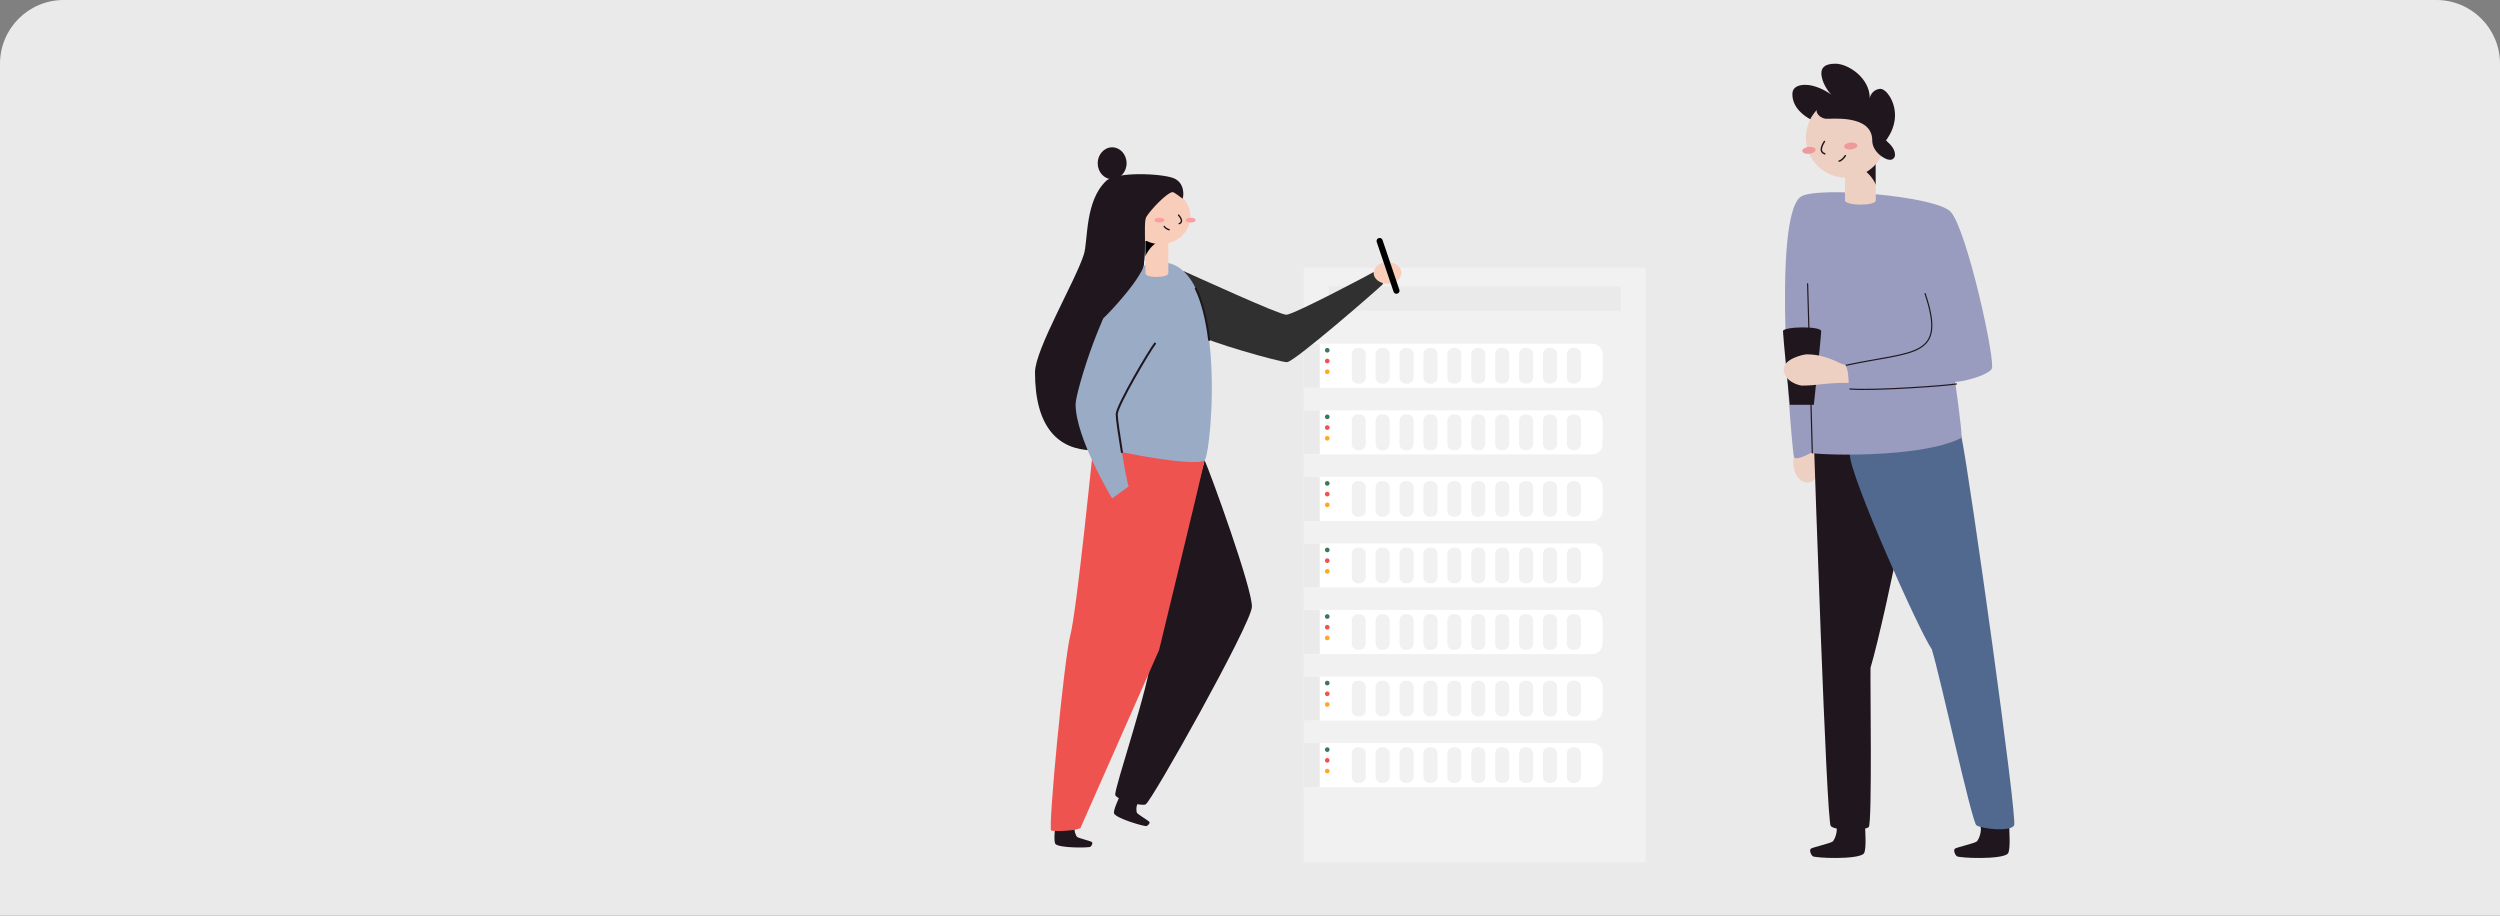 <svg width="314" height="115" viewBox="0 0 314 115" fill="none" xmlns="http://www.w3.org/2000/svg">
<rect x="0" y="0" width="314" height="115" fill="#808080" stroke="none"/>
<path d="M0 8C0 3.582 3.582 0 8 0H306C310.418 0 314 3.582 314 8V115H0V8Z" fill="#EAEAEA"/>
<g clip-path="url(#clip0_7013_221933)">
<path d="M206.714 33.609H163.754V108.317H206.714V33.609Z" fill="#F1F1F1"/>
<path d="M236.218 33.609H206.713V108.317H236.218V33.609Z" fill="#EAEAEA"/>
<path d="M203.585 35.971H166.881V39.039H203.585V35.971Z" fill="#EAEAEA"/>
<path d="M163.754 43.17H199.986C200.331 43.17 200.661 43.307 200.904 43.55C201.148 43.794 201.285 44.124 201.285 44.468V47.419C201.285 47.763 201.148 48.093 200.904 48.337C200.661 48.58 200.331 48.717 199.986 48.717H163.754V43.17Z" fill="white"/>
<path d="M197.782 43.699H197.586C197.151 43.699 196.799 44.052 196.799 44.486V47.397C196.799 47.832 197.151 48.184 197.586 48.184H197.782C198.217 48.184 198.569 47.832 198.569 47.397V44.486C198.569 44.052 198.217 43.699 197.782 43.699Z" fill="#F1F1F1"/>
<path d="M194.78 43.699H194.584C194.149 43.699 193.797 44.052 193.797 44.486V47.397C193.797 47.832 194.149 48.184 194.584 48.184H194.78C195.215 48.184 195.567 47.832 195.567 47.397V44.486C195.567 44.052 195.215 43.699 194.78 43.699Z" fill="#F1F1F1"/>
<path d="M191.776 43.699H191.58C191.145 43.699 190.793 44.052 190.793 44.486V47.397C190.793 47.832 191.145 48.184 191.58 48.184H191.776C192.211 48.184 192.563 47.832 192.563 47.397V44.486C192.563 44.052 192.211 43.699 191.776 43.699Z" fill="#F1F1F1"/>
<path d="M188.774 43.699H188.578C188.143 43.699 187.791 44.052 187.791 44.486V47.397C187.791 47.832 188.143 48.184 188.578 48.184H188.774C189.209 48.184 189.561 47.832 189.561 47.397V44.486C189.561 44.052 189.209 43.699 188.774 43.699Z" fill="#F1F1F1"/>
<path d="M185.77 43.699H185.574C185.14 43.699 184.787 44.052 184.787 44.486V47.397C184.787 47.832 185.14 48.184 185.574 48.184H185.77C186.205 48.184 186.557 47.832 186.557 47.397V44.486C186.557 44.052 186.205 43.699 185.77 43.699Z" fill="#F1F1F1"/>
<path d="M182.768 43.699H182.572C182.138 43.699 181.785 44.052 181.785 44.486V47.397C181.785 47.832 182.138 48.184 182.572 48.184H182.768C183.203 48.184 183.555 47.832 183.555 47.397V44.486C183.555 44.052 183.203 43.699 182.768 43.699Z" fill="#F1F1F1"/>
<path d="M179.764 43.699H179.568C179.134 43.699 178.781 44.052 178.781 44.486V47.397C178.781 47.832 179.134 48.184 179.568 48.184H179.764C180.199 48.184 180.552 47.832 180.552 47.397V44.486C180.552 44.052 180.199 43.699 179.764 43.699Z" fill="#F1F1F1"/>
<path d="M176.762 43.699H176.566C176.132 43.699 175.779 44.052 175.779 44.486V47.397C175.779 47.832 176.132 48.184 176.566 48.184H176.762C177.197 48.184 177.55 47.832 177.55 47.397V44.486C177.55 44.052 177.197 43.699 176.762 43.699Z" fill="#F1F1F1"/>
<path d="M173.759 43.699H173.563C173.128 43.699 172.775 44.052 172.775 44.486V47.397C172.775 47.832 173.128 48.184 173.563 48.184H173.759C174.193 48.184 174.546 47.832 174.546 47.397V44.486C174.546 44.052 174.193 43.699 173.759 43.699Z" fill="#F1F1F1"/>
<path d="M170.757 43.699H170.561C170.126 43.699 169.773 44.052 169.773 44.486V47.397C169.773 47.832 170.126 48.184 170.561 48.184H170.757C171.191 48.184 171.544 47.832 171.544 47.397V44.486C171.544 44.052 171.191 43.699 170.757 43.699Z" fill="#F1F1F1"/>
<path d="M165.76 43.17H163.754V48.717H165.76V43.17Z" fill="#EAEAEA"/>
<path d="M166.703 44.289C166.866 44.289 166.998 44.157 166.998 43.994C166.998 43.831 166.866 43.699 166.703 43.699C166.54 43.699 166.408 43.831 166.408 43.994C166.408 44.157 166.54 44.289 166.703 44.289Z" fill="#3B7858"/>
<path d="M166.703 45.637C166.866 45.637 166.998 45.505 166.998 45.342C166.998 45.179 166.866 45.047 166.703 45.047C166.54 45.047 166.408 45.179 166.408 45.342C166.408 45.505 166.54 45.637 166.703 45.637Z" fill="#EF5350"/>
<path d="M166.703 46.985C166.866 46.985 166.998 46.852 166.998 46.69C166.998 46.527 166.866 46.395 166.703 46.395C166.54 46.395 166.408 46.527 166.408 46.69C166.408 46.852 166.54 46.985 166.703 46.985Z" fill="#FFA726"/>
<path d="M163.754 51.529H199.986C200.331 51.529 200.661 51.666 200.904 51.91C201.148 52.153 201.285 52.483 201.285 52.828V55.778C201.285 56.122 201.148 56.453 200.904 56.696C200.661 56.94 200.331 57.076 199.986 57.076H163.754V51.529Z" fill="white"/>
<path d="M197.782 52.06H197.586C197.151 52.06 196.799 52.413 196.799 52.848V55.758C196.799 56.193 197.151 56.545 197.586 56.545H197.782C198.217 56.545 198.569 56.193 198.569 55.758V52.848C198.569 52.413 198.217 52.06 197.782 52.06Z" fill="#F1F1F1"/>
<path d="M194.78 52.06H194.584C194.149 52.06 193.797 52.413 193.797 52.848V55.758C193.797 56.193 194.149 56.545 194.584 56.545H194.78C195.215 56.545 195.567 56.193 195.567 55.758V52.848C195.567 52.413 195.215 52.06 194.78 52.06Z" fill="#F1F1F1"/>
<path d="M191.776 52.06H191.58C191.145 52.06 190.793 52.413 190.793 52.848V55.758C190.793 56.193 191.145 56.545 191.58 56.545H191.776C192.211 56.545 192.563 56.193 192.563 55.758V52.848C192.563 52.413 192.211 52.06 191.776 52.06Z" fill="#F1F1F1"/>
<path d="M188.774 52.06H188.578C188.143 52.06 187.791 52.413 187.791 52.848V55.758C187.791 56.193 188.143 56.545 188.578 56.545H188.774C189.209 56.545 189.561 56.193 189.561 55.758V52.848C189.561 52.413 189.209 52.06 188.774 52.06Z" fill="#F1F1F1"/>
<path d="M185.77 52.06H185.574C185.14 52.06 184.787 52.413 184.787 52.848V55.758C184.787 56.193 185.14 56.545 185.574 56.545H185.77C186.205 56.545 186.557 56.193 186.557 55.758V52.848C186.557 52.413 186.205 52.06 185.77 52.06Z" fill="#F1F1F1"/>
<path d="M182.768 52.06H182.572C182.138 52.06 181.785 52.413 181.785 52.848V55.758C181.785 56.193 182.138 56.545 182.572 56.545H182.768C183.203 56.545 183.555 56.193 183.555 55.758V52.848C183.555 52.413 183.203 52.06 182.768 52.06Z" fill="#F1F1F1"/>
<path d="M179.764 52.06H179.568C179.134 52.06 178.781 52.413 178.781 52.848V55.758C178.781 56.193 179.134 56.545 179.568 56.545H179.764C180.199 56.545 180.552 56.193 180.552 55.758V52.848C180.552 52.413 180.199 52.06 179.764 52.06Z" fill="#F1F1F1"/>
<path d="M176.762 52.06H176.566C176.132 52.06 175.779 52.413 175.779 52.848V55.758C175.779 56.193 176.132 56.545 176.566 56.545H176.762C177.197 56.545 177.55 56.193 177.55 55.758V52.848C177.55 52.413 177.197 52.06 176.762 52.06Z" fill="#F1F1F1"/>
<path d="M173.759 52.06H173.563C173.128 52.06 172.775 52.413 172.775 52.848V55.758C172.775 56.193 173.128 56.545 173.563 56.545H173.759C174.193 56.545 174.546 56.193 174.546 55.758V52.848C174.546 52.413 174.193 52.06 173.759 52.06Z" fill="#F1F1F1"/>
<path d="M170.757 52.06H170.561C170.126 52.06 169.773 52.413 169.773 52.848V55.758C169.773 56.193 170.126 56.545 170.561 56.545H170.757C171.191 56.545 171.544 56.193 171.544 55.758V52.848C171.544 52.413 171.191 52.06 170.757 52.06Z" fill="#F1F1F1"/>
<path d="M165.76 51.529H163.754V57.076H165.76V51.529Z" fill="#EAEAEA"/>
<path d="M166.703 52.651C166.866 52.651 166.998 52.519 166.998 52.356C166.998 52.193 166.866 52.06 166.703 52.06C166.54 52.06 166.408 52.193 166.408 52.356C166.408 52.519 166.54 52.651 166.703 52.651Z" fill="#3B7858"/>
<path d="M166.703 53.996C166.866 53.996 166.998 53.864 166.998 53.701C166.998 53.538 166.866 53.406 166.703 53.406C166.54 53.406 166.408 53.538 166.408 53.701C166.408 53.864 166.54 53.996 166.703 53.996Z" fill="#EF5350"/>
<path d="M166.703 55.344C166.866 55.344 166.998 55.212 166.998 55.049C166.998 54.886 166.866 54.754 166.703 54.754C166.54 54.754 166.408 54.886 166.408 55.049C166.408 55.212 166.54 55.344 166.703 55.344Z" fill="#FFA726"/>
<path d="M163.754 59.889H199.986C200.331 59.889 200.661 60.025 200.904 60.269C201.148 60.512 201.285 60.843 201.285 61.187V64.137C201.285 64.482 201.148 64.812 200.904 65.055C200.661 65.299 200.331 65.436 199.986 65.436H163.754V59.889Z" fill="white"/>
<path d="M197.782 60.42H197.586C197.151 60.42 196.799 60.772 196.799 61.207V64.118C196.799 64.552 197.151 64.905 197.586 64.905H197.782C198.217 64.905 198.569 64.552 198.569 64.118V61.207C198.569 60.772 198.217 60.42 197.782 60.42Z" fill="#F1F1F1"/>
<path d="M194.78 60.42H194.584C194.149 60.42 193.797 60.772 193.797 61.207V64.118C193.797 64.552 194.149 64.905 194.584 64.905H194.78C195.215 64.905 195.567 64.552 195.567 64.118V61.207C195.567 60.772 195.215 60.42 194.78 60.42Z" fill="#F1F1F1"/>
<path d="M191.776 60.42H191.58C191.145 60.42 190.793 60.772 190.793 61.207V64.118C190.793 64.552 191.145 64.905 191.58 64.905H191.776C192.211 64.905 192.563 64.552 192.563 64.118V61.207C192.563 60.772 192.211 60.42 191.776 60.42Z" fill="#F1F1F1"/>
<path d="M188.774 60.42H188.578C188.143 60.42 187.791 60.772 187.791 61.207V64.118C187.791 64.552 188.143 64.905 188.578 64.905H188.774C189.209 64.905 189.561 64.552 189.561 64.118V61.207C189.561 60.772 189.209 60.42 188.774 60.42Z" fill="#F1F1F1"/>
<path d="M185.77 60.42H185.574C185.14 60.42 184.787 60.772 184.787 61.207V64.118C184.787 64.552 185.14 64.905 185.574 64.905H185.77C186.205 64.905 186.557 64.552 186.557 64.118V61.207C186.557 60.772 186.205 60.42 185.77 60.42Z" fill="#F1F1F1"/>
<path d="M182.768 60.42H182.572C182.138 60.42 181.785 60.772 181.785 61.207V64.118C181.785 64.552 182.138 64.905 182.572 64.905H182.768C183.203 64.905 183.555 64.552 183.555 64.118V61.207C183.555 60.772 183.203 60.42 182.768 60.42Z" fill="#F1F1F1"/>
<path d="M179.764 60.42H179.568C179.134 60.42 178.781 60.772 178.781 61.207V64.118C178.781 64.552 179.134 64.905 179.568 64.905H179.764C180.199 64.905 180.552 64.552 180.552 64.118V61.207C180.552 60.772 180.199 60.42 179.764 60.42Z" fill="#F1F1F1"/>
<path d="M176.762 60.42H176.566C176.132 60.42 175.779 60.772 175.779 61.207V64.118C175.779 64.552 176.132 64.905 176.566 64.905H176.762C177.197 64.905 177.55 64.552 177.55 64.118V61.207C177.55 60.772 177.197 60.42 176.762 60.42Z" fill="#F1F1F1"/>
<path d="M173.759 60.42H173.563C173.128 60.42 172.775 60.772 172.775 61.207V64.118C172.775 64.552 173.128 64.905 173.563 64.905H173.759C174.193 64.905 174.546 64.552 174.546 64.118V61.207C174.546 60.772 174.193 60.42 173.759 60.42Z" fill="#F1F1F1"/>
<path d="M170.757 60.42H170.561C170.126 60.42 169.773 60.772 169.773 61.207V64.118C169.773 64.552 170.126 64.905 170.561 64.905H170.757C171.191 64.905 171.544 64.552 171.544 64.118V61.207C171.544 60.772 171.191 60.42 170.757 60.42Z" fill="#F1F1F1"/>
<path d="M165.76 59.889H163.754V65.436H165.76V59.889Z" fill="#EAEAEA"/>
<path d="M166.703 61.01C166.866 61.01 166.998 60.878 166.998 60.715C166.998 60.552 166.866 60.42 166.703 60.42C166.54 60.42 166.408 60.552 166.408 60.715C166.408 60.878 166.54 61.01 166.703 61.01Z" fill="#3B7858"/>
<path d="M166.703 62.356C166.866 62.356 166.998 62.224 166.998 62.061C166.998 61.898 166.866 61.766 166.703 61.766C166.54 61.766 166.408 61.898 166.408 62.061C166.408 62.224 166.54 62.356 166.703 62.356Z" fill="#EF5350"/>
<path d="M166.703 63.703C166.866 63.703 166.998 63.571 166.998 63.408C166.998 63.245 166.866 63.113 166.703 63.113C166.54 63.113 166.408 63.245 166.408 63.408C166.408 63.571 166.54 63.703 166.703 63.703Z" fill="#FFA726"/>
<path d="M163.754 68.248H199.986C200.331 68.248 200.661 68.385 200.904 68.628C201.148 68.872 201.285 69.202 201.285 69.546V72.497C201.285 72.841 201.148 73.171 200.904 73.415C200.661 73.658 200.331 73.795 199.986 73.795H163.754V68.248Z" fill="white"/>
<path d="M197.782 68.779H197.586C197.151 68.779 196.799 69.132 196.799 69.567V72.477C196.799 72.912 197.151 73.264 197.586 73.264H197.782C198.217 73.264 198.569 72.912 198.569 72.477V69.567C198.569 69.132 198.217 68.779 197.782 68.779Z" fill="#F1F1F1"/>
<path d="M194.78 68.779H194.584C194.149 68.779 193.797 69.132 193.797 69.567V72.477C193.797 72.912 194.149 73.264 194.584 73.264H194.78C195.215 73.264 195.567 72.912 195.567 72.477V69.567C195.567 69.132 195.215 68.779 194.78 68.779Z" fill="#F1F1F1"/>
<path d="M191.776 68.779H191.58C191.145 68.779 190.793 69.132 190.793 69.567V72.477C190.793 72.912 191.145 73.264 191.58 73.264H191.776C192.211 73.264 192.563 72.912 192.563 72.477V69.567C192.563 69.132 192.211 68.779 191.776 68.779Z" fill="#F1F1F1"/>
<path d="M188.774 68.779H188.578C188.143 68.779 187.791 69.132 187.791 69.567V72.477C187.791 72.912 188.143 73.264 188.578 73.264H188.774C189.209 73.264 189.561 72.912 189.561 72.477V69.567C189.561 69.132 189.209 68.779 188.774 68.779Z" fill="#F1F1F1"/>
<path d="M185.77 68.779H185.574C185.14 68.779 184.787 69.132 184.787 69.567V72.477C184.787 72.912 185.14 73.264 185.574 73.264H185.77C186.205 73.264 186.557 72.912 186.557 72.477V69.567C186.557 69.132 186.205 68.779 185.77 68.779Z" fill="#F1F1F1"/>
<path d="M182.768 68.779H182.572C182.138 68.779 181.785 69.132 181.785 69.567V72.477C181.785 72.912 182.138 73.264 182.572 73.264H182.768C183.203 73.264 183.555 72.912 183.555 72.477V69.567C183.555 69.132 183.203 68.779 182.768 68.779Z" fill="#F1F1F1"/>
<path d="M179.764 68.779H179.568C179.134 68.779 178.781 69.132 178.781 69.567V72.477C178.781 72.912 179.134 73.264 179.568 73.264H179.764C180.199 73.264 180.552 72.912 180.552 72.477V69.567C180.552 69.132 180.199 68.779 179.764 68.779Z" fill="#F1F1F1"/>
<path d="M176.762 68.779H176.566C176.132 68.779 175.779 69.132 175.779 69.567V72.477C175.779 72.912 176.132 73.264 176.566 73.264H176.762C177.197 73.264 177.55 72.912 177.55 72.477V69.567C177.55 69.132 177.197 68.779 176.762 68.779Z" fill="#F1F1F1"/>
<path d="M173.759 68.779H173.563C173.128 68.779 172.775 69.132 172.775 69.567V72.477C172.775 72.912 173.128 73.264 173.563 73.264H173.759C174.193 73.264 174.546 72.912 174.546 72.477V69.567C174.546 69.132 174.193 68.779 173.759 68.779Z" fill="#F1F1F1"/>
<path d="M170.757 68.779H170.561C170.126 68.779 169.773 69.132 169.773 69.567V72.477C169.773 72.912 170.126 73.264 170.561 73.264H170.757C171.191 73.264 171.544 72.912 171.544 72.477V69.567C171.544 69.132 171.191 68.779 170.757 68.779Z" fill="#F1F1F1"/>
<path d="M165.76 68.248H163.754V73.795H165.76V68.248Z" fill="#EAEAEA"/>
<path d="M166.703 69.369C166.866 69.369 166.998 69.237 166.998 69.074C166.998 68.911 166.866 68.779 166.703 68.779C166.54 68.779 166.408 68.911 166.408 69.074C166.408 69.237 166.54 69.369 166.703 69.369Z" fill="#3B7858"/>
<path d="M166.703 70.717C166.866 70.717 166.998 70.585 166.998 70.422C166.998 70.259 166.866 70.127 166.703 70.127C166.54 70.127 166.408 70.259 166.408 70.422C166.408 70.585 166.54 70.717 166.703 70.717Z" fill="#EF5350"/>
<path d="M166.703 72.063C166.866 72.063 166.998 71.931 166.998 71.768C166.998 71.605 166.866 71.473 166.703 71.473C166.54 71.473 166.408 71.605 166.408 71.768C166.408 71.931 166.54 72.063 166.703 72.063Z" fill="#FFA726"/>
<path d="M163.754 76.607H199.986C200.331 76.607 200.661 76.744 200.904 76.988C201.148 77.231 201.285 77.561 201.285 77.906V80.856C201.285 81.201 201.148 81.531 200.904 81.774C200.661 82.018 200.331 82.154 199.986 82.154H163.754V76.607Z" fill="white"/>
<path d="M197.782 77.139H197.586C197.151 77.139 196.799 77.491 196.799 77.926V80.836C196.799 81.271 197.151 81.624 197.586 81.624H197.782C198.217 81.624 198.569 81.271 198.569 80.836V77.926C198.569 77.491 198.217 77.139 197.782 77.139Z" fill="#F1F1F1"/>
<path d="M194.78 77.139H194.584C194.149 77.139 193.797 77.491 193.797 77.926V80.836C193.797 81.271 194.149 81.624 194.584 81.624H194.78C195.215 81.624 195.567 81.271 195.567 80.836V77.926C195.567 77.491 195.215 77.139 194.78 77.139Z" fill="#F1F1F1"/>
<path d="M191.776 77.139H191.58C191.145 77.139 190.793 77.491 190.793 77.926V80.836C190.793 81.271 191.145 81.624 191.58 81.624H191.776C192.211 81.624 192.563 81.271 192.563 80.836V77.926C192.563 77.491 192.211 77.139 191.776 77.139Z" fill="#F1F1F1"/>
<path d="M188.774 77.139H188.578C188.143 77.139 187.791 77.491 187.791 77.926V80.836C187.791 81.271 188.143 81.624 188.578 81.624H188.774C189.209 81.624 189.561 81.271 189.561 80.836V77.926C189.561 77.491 189.209 77.139 188.774 77.139Z" fill="#F1F1F1"/>
<path d="M185.77 77.139H185.574C185.14 77.139 184.787 77.491 184.787 77.926V80.836C184.787 81.271 185.14 81.624 185.574 81.624H185.77C186.205 81.624 186.557 81.271 186.557 80.836V77.926C186.557 77.491 186.205 77.139 185.77 77.139Z" fill="#F1F1F1"/>
<path d="M182.768 77.139H182.572C182.138 77.139 181.785 77.491 181.785 77.926V80.836C181.785 81.271 182.138 81.624 182.572 81.624H182.768C183.203 81.624 183.555 81.271 183.555 80.836V77.926C183.555 77.491 183.203 77.139 182.768 77.139Z" fill="#F1F1F1"/>
<path d="M179.764 77.139H179.568C179.134 77.139 178.781 77.491 178.781 77.926V80.836C178.781 81.271 179.134 81.624 179.568 81.624H179.764C180.199 81.624 180.552 81.271 180.552 80.836V77.926C180.552 77.491 180.199 77.139 179.764 77.139Z" fill="#F1F1F1"/>
<path d="M176.762 77.139H176.566C176.132 77.139 175.779 77.491 175.779 77.926V80.836C175.779 81.271 176.132 81.624 176.566 81.624H176.762C177.197 81.624 177.55 81.271 177.55 80.836V77.926C177.55 77.491 177.197 77.139 176.762 77.139Z" fill="#F1F1F1"/>
<path d="M173.759 77.139H173.563C173.128 77.139 172.775 77.491 172.775 77.926V80.836C172.775 81.271 173.128 81.624 173.563 81.624H173.759C174.193 81.624 174.546 81.271 174.546 80.836V77.926C174.546 77.491 174.193 77.139 173.759 77.139Z" fill="#F1F1F1"/>
<path d="M170.757 77.139H170.561C170.126 77.139 169.773 77.491 169.773 77.926V80.836C169.773 81.271 170.126 81.624 170.561 81.624H170.757C171.191 81.624 171.544 81.271 171.544 80.836V77.926C171.544 77.491 171.191 77.139 170.757 77.139Z" fill="#F1F1F1"/>
<path d="M165.76 76.607H163.754V82.154H165.76V76.607Z" fill="#EAEAEA"/>
<path d="M166.703 77.729C166.866 77.729 166.998 77.597 166.998 77.434C166.998 77.271 166.866 77.139 166.703 77.139C166.54 77.139 166.408 77.271 166.408 77.434C166.408 77.597 166.54 77.729 166.703 77.729Z" fill="#3B7858"/>
<path d="M166.703 79.076C166.866 79.076 166.998 78.944 166.998 78.781C166.998 78.618 166.866 78.486 166.703 78.486C166.54 78.486 166.408 78.618 166.408 78.781C166.408 78.944 166.54 79.076 166.703 79.076Z" fill="#EF5350"/>
<path d="M166.703 80.422C166.866 80.422 166.998 80.29 166.998 80.127C166.998 79.964 166.866 79.832 166.703 79.832C166.54 79.832 166.408 79.964 166.408 80.127C166.408 80.29 166.54 80.422 166.703 80.422Z" fill="#FFA726"/>
<path d="M163.754 84.967H199.986C200.331 84.967 200.661 85.104 200.904 85.347C201.148 85.591 201.285 85.921 201.285 86.265V89.216C201.285 89.56 201.148 89.89 200.904 90.134C200.661 90.377 200.331 90.514 199.986 90.514H163.754V84.967Z" fill="white"/>
<path d="M197.782 85.498H197.586C197.151 85.498 196.799 85.85 196.799 86.285V89.196C196.799 89.63 197.151 89.983 197.586 89.983H197.782C198.217 89.983 198.569 89.63 198.569 89.196V86.285C198.569 85.85 198.217 85.498 197.782 85.498Z" fill="#F1F1F1"/>
<path d="M194.78 85.498H194.584C194.149 85.498 193.797 85.85 193.797 86.285V89.196C193.797 89.63 194.149 89.983 194.584 89.983H194.78C195.215 89.983 195.567 89.63 195.567 89.196V86.285C195.567 85.85 195.215 85.498 194.78 85.498Z" fill="#F1F1F1"/>
<path d="M191.776 85.498H191.58C191.145 85.498 190.793 85.85 190.793 86.285V89.196C190.793 89.63 191.145 89.983 191.58 89.983H191.776C192.211 89.983 192.563 89.63 192.563 89.196V86.285C192.563 85.85 192.211 85.498 191.776 85.498Z" fill="#F1F1F1"/>
<path d="M188.774 85.498H188.578C188.143 85.498 187.791 85.85 187.791 86.285V89.196C187.791 89.63 188.143 89.983 188.578 89.983H188.774C189.209 89.983 189.561 89.63 189.561 89.196V86.285C189.561 85.85 189.209 85.498 188.774 85.498Z" fill="#F1F1F1"/>
<path d="M185.77 85.498H185.574C185.14 85.498 184.787 85.85 184.787 86.285V89.196C184.787 89.63 185.14 89.983 185.574 89.983H185.77C186.205 89.983 186.557 89.63 186.557 89.196V86.285C186.557 85.85 186.205 85.498 185.77 85.498Z" fill="#F1F1F1"/>
<path d="M182.768 85.498H182.572C182.138 85.498 181.785 85.85 181.785 86.285V89.196C181.785 89.63 182.138 89.983 182.572 89.983H182.768C183.203 89.983 183.555 89.63 183.555 89.196V86.285C183.555 85.85 183.203 85.498 182.768 85.498Z" fill="#F1F1F1"/>
<path d="M179.764 85.498H179.568C179.134 85.498 178.781 85.85 178.781 86.285V89.196C178.781 89.63 179.134 89.983 179.568 89.983H179.764C180.199 89.983 180.552 89.63 180.552 89.196V86.285C180.552 85.85 180.199 85.498 179.764 85.498Z" fill="#F1F1F1"/>
<path d="M176.762 85.498H176.566C176.132 85.498 175.779 85.85 175.779 86.285V89.196C175.779 89.63 176.132 89.983 176.566 89.983H176.762C177.197 89.983 177.55 89.63 177.55 89.196V86.285C177.55 85.85 177.197 85.498 176.762 85.498Z" fill="#F1F1F1"/>
<path d="M173.759 85.498H173.563C173.128 85.498 172.775 85.85 172.775 86.285V89.196C172.775 89.63 173.128 89.983 173.563 89.983H173.759C174.193 89.983 174.546 89.63 174.546 89.196V86.285C174.546 85.85 174.193 85.498 173.759 85.498Z" fill="#F1F1F1"/>
<path d="M170.757 85.498H170.561C170.126 85.498 169.773 85.85 169.773 86.285V89.196C169.773 89.63 170.126 89.983 170.561 89.983H170.757C171.191 89.983 171.544 89.63 171.544 89.196V86.285C171.544 85.85 171.191 85.498 170.757 85.498Z" fill="#F1F1F1"/>
<path d="M165.76 84.967H163.754V90.514H165.76V84.967Z" fill="#EAEAEA"/>
<path d="M166.703 86.088C166.866 86.088 166.998 85.956 166.998 85.793C166.998 85.63 166.866 85.498 166.703 85.498C166.54 85.498 166.408 85.63 166.408 85.793C166.408 85.956 166.54 86.088 166.703 86.088Z" fill="#3B7858"/>
<path d="M166.703 87.436C166.866 87.436 166.998 87.304 166.998 87.141C166.998 86.978 166.866 86.846 166.703 86.846C166.54 86.846 166.408 86.978 166.408 87.141C166.408 87.304 166.54 87.436 166.703 87.436Z" fill="#EF5350"/>
<path d="M166.703 88.781C166.866 88.781 166.998 88.649 166.998 88.487C166.998 88.323 166.866 88.191 166.703 88.191C166.54 88.191 166.408 88.323 166.408 88.487C166.408 88.649 166.54 88.781 166.703 88.781Z" fill="#FFA726"/>
<path d="M163.754 93.328H199.986C200.331 93.328 200.661 93.465 200.904 93.708C201.148 93.952 201.285 94.282 201.285 94.626V97.577C201.285 97.921 201.148 98.251 200.904 98.495C200.661 98.738 200.331 98.875 199.986 98.875H163.754V93.328Z" fill="white"/>
<path d="M197.782 93.857H197.586C197.151 93.857 196.799 94.21 196.799 94.645V97.555C196.799 97.99 197.151 98.342 197.586 98.342H197.782C198.217 98.342 198.569 97.99 198.569 97.555V94.645C198.569 94.21 198.217 93.857 197.782 93.857Z" fill="#F1F1F1"/>
<path d="M194.78 93.857H194.584C194.149 93.857 193.797 94.21 193.797 94.645V97.555C193.797 97.99 194.149 98.342 194.584 98.342H194.78C195.215 98.342 195.567 97.99 195.567 97.555V94.645C195.567 94.21 195.215 93.857 194.78 93.857Z" fill="#F1F1F1"/>
<path d="M191.776 93.857H191.58C191.145 93.857 190.793 94.21 190.793 94.645V97.555C190.793 97.99 191.145 98.342 191.58 98.342H191.776C192.211 98.342 192.563 97.99 192.563 97.555V94.645C192.563 94.21 192.211 93.857 191.776 93.857Z" fill="#F1F1F1"/>
<path d="M188.774 93.857H188.578C188.143 93.857 187.791 94.21 187.791 94.645V97.555C187.791 97.99 188.143 98.342 188.578 98.342H188.774C189.209 98.342 189.561 97.99 189.561 97.555V94.645C189.561 94.21 189.209 93.857 188.774 93.857Z" fill="#F1F1F1"/>
<path d="M185.77 93.857H185.574C185.14 93.857 184.787 94.21 184.787 94.645V97.555C184.787 97.99 185.14 98.342 185.574 98.342H185.77C186.205 98.342 186.557 97.99 186.557 97.555V94.645C186.557 94.21 186.205 93.857 185.77 93.857Z" fill="#F1F1F1"/>
<path d="M182.768 93.857H182.572C182.138 93.857 181.785 94.21 181.785 94.645V97.555C181.785 97.99 182.138 98.342 182.572 98.342H182.768C183.203 98.342 183.555 97.99 183.555 97.555V94.645C183.555 94.21 183.203 93.857 182.768 93.857Z" fill="#F1F1F1"/>
<path d="M179.764 93.857H179.568C179.134 93.857 178.781 94.21 178.781 94.645V97.555C178.781 97.99 179.134 98.342 179.568 98.342H179.764C180.199 98.342 180.552 97.99 180.552 97.555V94.645C180.552 94.21 180.199 93.857 179.764 93.857Z" fill="#F1F1F1"/>
<path d="M176.762 93.857H176.566C176.132 93.857 175.779 94.21 175.779 94.645V97.555C175.779 97.99 176.132 98.342 176.566 98.342H176.762C177.197 98.342 177.55 97.99 177.55 97.555V94.645C177.55 94.21 177.197 93.857 176.762 93.857Z" fill="#F1F1F1"/>
<path d="M173.759 93.857H173.563C173.128 93.857 172.775 94.21 172.775 94.645V97.555C172.775 97.99 173.128 98.342 173.563 98.342H173.759C174.193 98.342 174.546 97.99 174.546 97.555V94.645C174.546 94.21 174.193 93.857 173.759 93.857Z" fill="#F1F1F1"/>
<path d="M170.757 93.857H170.561C170.126 93.857 169.773 94.21 169.773 94.645V97.555C169.773 97.99 170.126 98.342 170.561 98.342H170.757C171.191 98.342 171.544 97.99 171.544 97.555V94.645C171.544 94.21 171.191 93.857 170.757 93.857Z" fill="#F1F1F1"/>
<path d="M165.76 93.326H163.754V98.873H165.76V93.326Z" fill="#EAEAEA"/>
<path d="M166.703 94.448C166.866 94.448 166.998 94.315 166.998 94.153C166.998 93.99 166.866 93.857 166.703 93.857C166.54 93.857 166.408 93.99 166.408 94.153C166.408 94.315 166.54 94.448 166.703 94.448Z" fill="#3B7858"/>
<path d="M166.703 95.795C166.866 95.795 166.998 95.663 166.998 95.5C166.998 95.337 166.866 95.205 166.703 95.205C166.54 95.205 166.408 95.337 166.408 95.5C166.408 95.663 166.54 95.795 166.703 95.795Z" fill="#EF5350"/>
<path d="M166.703 97.141C166.866 97.141 166.998 97.009 166.998 96.846C166.998 96.683 166.866 96.551 166.703 96.551C166.54 96.551 166.408 96.683 166.408 96.846C166.408 97.009 166.54 97.141 166.703 97.141Z" fill="#FFA726"/>
</g>
<path d="M252.352 103.705C252.352 104.148 252.557 106.748 252.196 107.193C251.537 108.003 246.026 107.785 245.762 107.534C245.497 107.282 245.327 106.748 245.554 106.586C245.781 106.424 247.957 105.924 248.254 105.708C248.551 105.492 248.926 104.394 248.756 103.818" fill="#1F161E"/>
<path d="M234.255 103.705C234.255 104.148 234.463 106.748 234.099 107.193C233.44 108.003 227.932 107.785 227.668 107.534C227.403 107.282 227.23 106.748 227.46 106.586C227.689 106.424 229.86 105.924 230.16 105.708C230.459 105.492 230.832 104.394 230.659 103.818" fill="#1F161E"/>
<path d="M228.396 56.531C228.629 57.003 228.747 57.523 228.742 58.049C228.742 59.461 227.954 60.605 226.984 60.605C226.015 60.605 225.227 59.461 225.227 58.049C225.222 57.523 225.34 57.003 225.572 56.531H228.396Z" fill="#EED0C3"/>
<path d="M229.94 103.743C229.4 103.114 227.861 56.526 227.861 56.526L233.59 56.402C233.59 56.402 238.18 69.122 238.18 69.667C238.18 70.213 235.828 81.007 234.94 83.853C234.883 85.4 235.169 103.454 234.71 103.883C234.251 104.313 230.477 104.385 229.94 103.743Z" fill="#1F161E"/>
<path d="M232.342 57.099C232.342 59.769 240.982 79.146 242.634 81.555C243.639 84.762 247.651 103.216 248.234 103.653C248.817 104.091 252.538 104.528 252.975 103.653C253.413 102.779 247.462 60.347 246.382 54.976C245.302 49.606 232.342 51.785 232.342 57.099Z" fill="#51698F"/>
<path d="M245.032 26.628C243.278 24.603 227.939 23.331 226.133 24.738C222.488 27.573 225.053 56.327 225.323 57.407C225.593 57.947 227.483 56.867 227.483 56.867C227.753 57.137 241.253 57.677 246.382 54.977C246.382 53.627 245.572 47.957 245.572 47.957C246.652 47.957 249.622 47.147 250.162 46.337C250.702 45.527 247.098 29.006 245.032 26.628Z" fill="#999CBF"/>
<path d="M245.723 48.227C244.548 48.434 235.49 49.107 232.347 48.856" stroke="#1F161E" stroke-width="0.148" stroke-miterlimit="10" stroke-linecap="round"/>
<path d="M231.87 45.878C240.442 44.029 244.522 45.025 241.792 36.871" stroke="#1F161E" stroke-width="0.148" stroke-miterlimit="10" stroke-linecap="round"/>
<path d="M227.036 35.647C227.082 36.416 227.625 56.892 227.625 56.892" stroke="#1F161E" stroke-width="0.148" stroke-miterlimit="10" stroke-linecap="round"/>
<path d="M231.731 25.158C231.731 25.863 235.602 25.904 235.6 25.158V20.455H231.731V25.158Z" fill="#EED0C3"/>
<path d="M235.582 23.255C235.582 22.836 234.31 21.046 233.573 21.292C234.483 20.968 235.239 20.212 235.574 20.444L235.582 23.255Z" fill="#1F161E"/>
<path d="M231.843 22.313C229.068 22.313 226.818 20.063 226.818 17.288C226.818 14.513 229.068 12.264 231.843 12.264C234.618 12.264 236.867 14.513 236.867 17.288C236.867 20.063 234.618 22.313 231.843 22.313Z" fill="#EED0C3"/>
<path d="M226.37 18.971C226.345 18.731 226.699 18.497 227.16 18.449C227.622 18.401 228.016 18.557 228.041 18.797C228.066 19.038 227.712 19.271 227.251 19.319C226.789 19.367 226.395 19.211 226.37 18.971Z" fill="#EF9A9A"/>
<path d="M231.615 18.422C231.59 18.182 231.943 17.948 232.405 17.9C232.866 17.852 233.26 18.008 233.285 18.248C233.31 18.489 232.956 18.722 232.495 18.77C232.034 18.818 231.639 18.662 231.615 18.422Z" fill="#EF9A9A"/>
<path d="M229.149 17.771C229.016 18.009 228.312 19.027 229.197 19.319" stroke="#1F161E" stroke-width="0.186" stroke-miterlimit="10" stroke-linecap="round"/>
<path d="M230.993 20.232C231.242 20.2 231.598 19.854 231.773 19.555" stroke="#1F161E" stroke-width="0.186" stroke-miterlimit="10" stroke-linecap="round"/>
<path d="M235.905 17.771C235.293 17.771 234.798 17.275 234.798 16.664C234.798 16.052 235.293 15.557 235.905 15.557C236.516 15.557 237.012 16.052 237.012 16.664C237.012 17.275 236.516 17.771 235.905 17.771Z" fill="#EED0C3"/>
<path d="M235.155 17.639C235.155 19.113 236.775 20.069 237.331 20.069C237.418 20.079 237.505 20.071 237.588 20.045C237.671 20.018 237.747 19.974 237.812 19.916C237.876 19.858 237.928 19.786 237.962 19.706C237.996 19.626 238.013 19.54 238.012 19.453C238.012 18.835 237.65 18.308 236.886 17.639C237.026 17.409 238.012 16.2 238.012 14.477C238.012 12.671 236.902 11.156 236.159 11.156C235.842 11.177 235.541 11.303 235.302 11.514C235.064 11.724 234.902 12.008 234.842 12.32C234.842 9.795 232.142 8 230.522 8C229.024 8 228.764 8.653 228.764 9.183C228.764 10.346 229.682 11.591 230.025 11.896C229.186 11.278 227.865 10.654 226.742 10.654C226.027 10.654 225.122 10.857 225.122 11.837C225.122 13.637 226.81 14.68 227.374 14.971C227.589 14.552 227.861 14.165 228.184 13.821C228.079 14.161 228.494 14.78 229.291 14.917C229.75 14.993 235.155 14.264 235.155 17.639Z" fill="#1F161E"/>
<path d="M224.801 50.842H227.82C227.82 50.842 228.74 42.267 228.74 41.594C228.74 40.922 223.942 41.006 223.942 41.594C223.942 42.183 224.801 50.842 224.801 50.842Z" fill="#1F161E"/>
<path d="M226.921 44.506C226.492 44.506 224.038 45.086 224.038 46.35C224.038 47.902 225.963 48.431 226.341 48.431C228.374 48.431 228.946 48.083 232.191 48.083C232.191 47.703 232.121 45.958 231.67 45.788C231.12 45.796 229.556 44.506 226.921 44.506Z" fill="#EED0C3"/>
<g clip-path="url(#clip1_7013_221933)">
<path d="M132.529 103.758C132.51 104.042 132.323 105.705 132.56 105.999C132.993 106.531 136.781 106.504 136.968 106.351C137.155 106.197 137.282 105.855 137.13 105.748C136.978 105.64 135.496 105.271 135.303 105.129C135.11 104.987 134.871 104.271 135.001 103.9" fill="#1F161E"/>
<path d="M151.299 57.81C151.944 59.178 157.363 74.076 157.238 76.248C157.113 78.421 144.573 100.803 143.88 101.039C143.188 101.276 140.311 100.45 140.079 99.862C139.846 99.274 144.448 85.917 144.573 82.496" fill="#1F161E"/>
<path d="M151.299 57.81C150.974 59.422 145.582 81.643 145.582 81.643L135.695 104.02C134.873 104.395 132.454 104.435 132.031 104.316C131.608 104.197 133.64 82.769 134.444 79.732C135.247 76.696 137.362 55.615 137.362 55.615C137.362 55.615 148.438 55.786 151.299 57.81Z" fill="#EF5350"/>
<path d="M148.629 34.035C150.26 34.748 160.665 39.532 161.559 39.532C162.453 39.532 171.963 34.51 172.522 34.172C173.055 34.669 173.866 35.453 173.669 35.708C173.472 35.963 162.566 45.488 161.641 45.488C160.716 45.488 151.349 42.824 150.622 42.092" fill="#303030"/>
<path d="M145.098 32.996C154.448 31.563 152.22 56.852 151.3 57.81C150.379 58.769 137.767 56.466 136.947 55.559C136.127 54.653 138.536 33.236 145.098 32.996Z" fill="#99ABC5"/>
<path d="M140.627 100.021C140.516 100.285 139.793 101.815 139.926 102.163C140.167 102.793 143.78 103.845 144.008 103.751C144.236 103.657 144.47 103.367 144.361 103.223C144.252 103.079 142.96 102.307 142.82 102.115C142.68 101.923 142.688 101.176 142.935 100.859" fill="#1F161E"/>
<path d="M146.742 34.315C146.742 34.918 143.865 34.964 143.865 34.315V30.281H146.742V34.315Z" fill="#F8CDBA"/>
<path d="M143.864 32.226C143.864 31.936 144.922 30.357 145.471 30.526C144.795 30.301 144.112 30.117 143.864 30.273V32.226Z" fill="black"/>
<path d="M145.77 30.673C143.705 30.673 142.032 29.109 142.032 27.179C142.032 25.25 143.705 23.686 145.77 23.686C147.834 23.686 149.508 25.25 149.508 27.179C149.508 29.109 147.834 30.673 145.77 30.673Z" fill="#F8CDBA"/>
<path d="M149.549 27.951C149.204 27.951 148.924 27.815 148.924 27.647C148.924 27.48 149.204 27.344 149.549 27.344C149.894 27.344 150.174 27.48 150.174 27.647C150.174 27.815 149.894 27.951 149.549 27.951Z" fill="#FA9E9F"/>
<path d="M145.627 27.951C145.282 27.951 145.003 27.815 145.003 27.647C145.003 27.48 145.282 27.344 145.627 27.344C145.972 27.344 146.252 27.48 146.252 27.647C146.252 27.815 145.972 27.951 145.627 27.951Z" fill="#FA9E9F"/>
<path d="M148.027 27.018C148.144 27.173 148.744 27.826 148.111 28.091" stroke="#1F161E" stroke-width="0.177" stroke-miterlimit="10" stroke-linecap="round"/>
<path d="M146.844 28.854C146.592 28.791 146.373 28.644 146.227 28.441" stroke="#1F161E" stroke-width="0.177" stroke-miterlimit="10" stroke-linecap="round"/>
<path d="M143.488 28.114C143.033 28.114 142.664 27.77 142.664 27.344C142.664 26.919 143.033 26.574 143.488 26.574C143.944 26.574 144.312 26.919 144.312 27.344C144.312 27.77 143.944 28.114 143.488 28.114Z" fill="#F8CDBA"/>
<path d="M137.119 56.558C132.974 56.452 129.996 53.74 129.996 46.763C129.996 43.882 135.121 35.209 136.139 31.932C136.665 30.24 136.241 25.262 138.927 22.729C140.222 21.509 145.914 21.797 147.384 22.371C148.853 22.945 148.681 24.676 148.53 24.947C148.179 24.67 147.408 24.109 147.271 24.127C146.549 24.209 144.581 26.28 143.983 27.23C143.498 27.999 144.246 32.769 143.298 34.133C142.351 35.497 138.997 34.78 138.997 34.78" fill="#1F161E"/>
<path d="M145.064 43.156C144.491 43.827 140.258 50.966 140.258 52.039C140.258 53.113 141.513 60.722 141.764 61.091C141.191 61.492 139.684 62.599 139.684 62.599C139.684 62.599 135.094 55.022 135.094 50.766C135.094 49.256 138.751 36.987 142.268 34.172" fill="#99ABC5"/>
<path d="M145.064 43.156C144.491 43.827 140.258 50.965 140.258 52.039C140.258 52.571 140.568 54.711 140.909 56.777" stroke="#1F161E" stroke-width="0.257" stroke-linecap="round" stroke-linejoin="round"/>
<path d="M143.677 32.985C143.851 34.403 139.427 39.348 137.703 40.796C135.981 38.768 137.014 33.744 137.014 33.744L140.528 32.227L143.677 32.985Z" fill="#1F161E"/>
<path d="M139.685 22.506C138.683 22.506 137.871 21.61 137.871 20.505C137.871 19.4 138.683 18.504 139.685 18.504C140.688 18.504 141.5 19.4 141.5 20.505C141.5 21.61 140.688 22.506 139.685 22.506Z" fill="#1F161E"/>
<path d="M150.194 36.236C151.045 37.982 151.571 40.27 151.871 42.693" stroke="#1F161E" stroke-width="0.257" stroke-linecap="round" stroke-linejoin="round"/>
<path d="M174.277 35.634C173.311 35.634 172.528 35.03 172.528 34.286C172.528 33.541 173.311 32.938 174.277 32.938C175.242 32.938 176.025 33.541 176.025 34.286C176.025 35.03 175.242 35.634 174.277 35.634Z" fill="#F8CDBA"/>
<path d="M173.282 30.273L175.393 36.511" stroke="black" stroke-width="0.771" stroke-miterlimit="10" stroke-linecap="round"/>
</g>
<defs>
<clipPath id="clip0_7013_221933">
<rect width="72.465" height="74.707" fill="white" transform="translate(163.752 33.609)"/>
</clipPath>
<clipPath id="clip1_7013_221933">
<rect width="46.028" height="87.942" fill="white" transform="matrix(-1 0 0 1 176.027 18.504)"/>
</clipPath>
</defs>
</svg>
